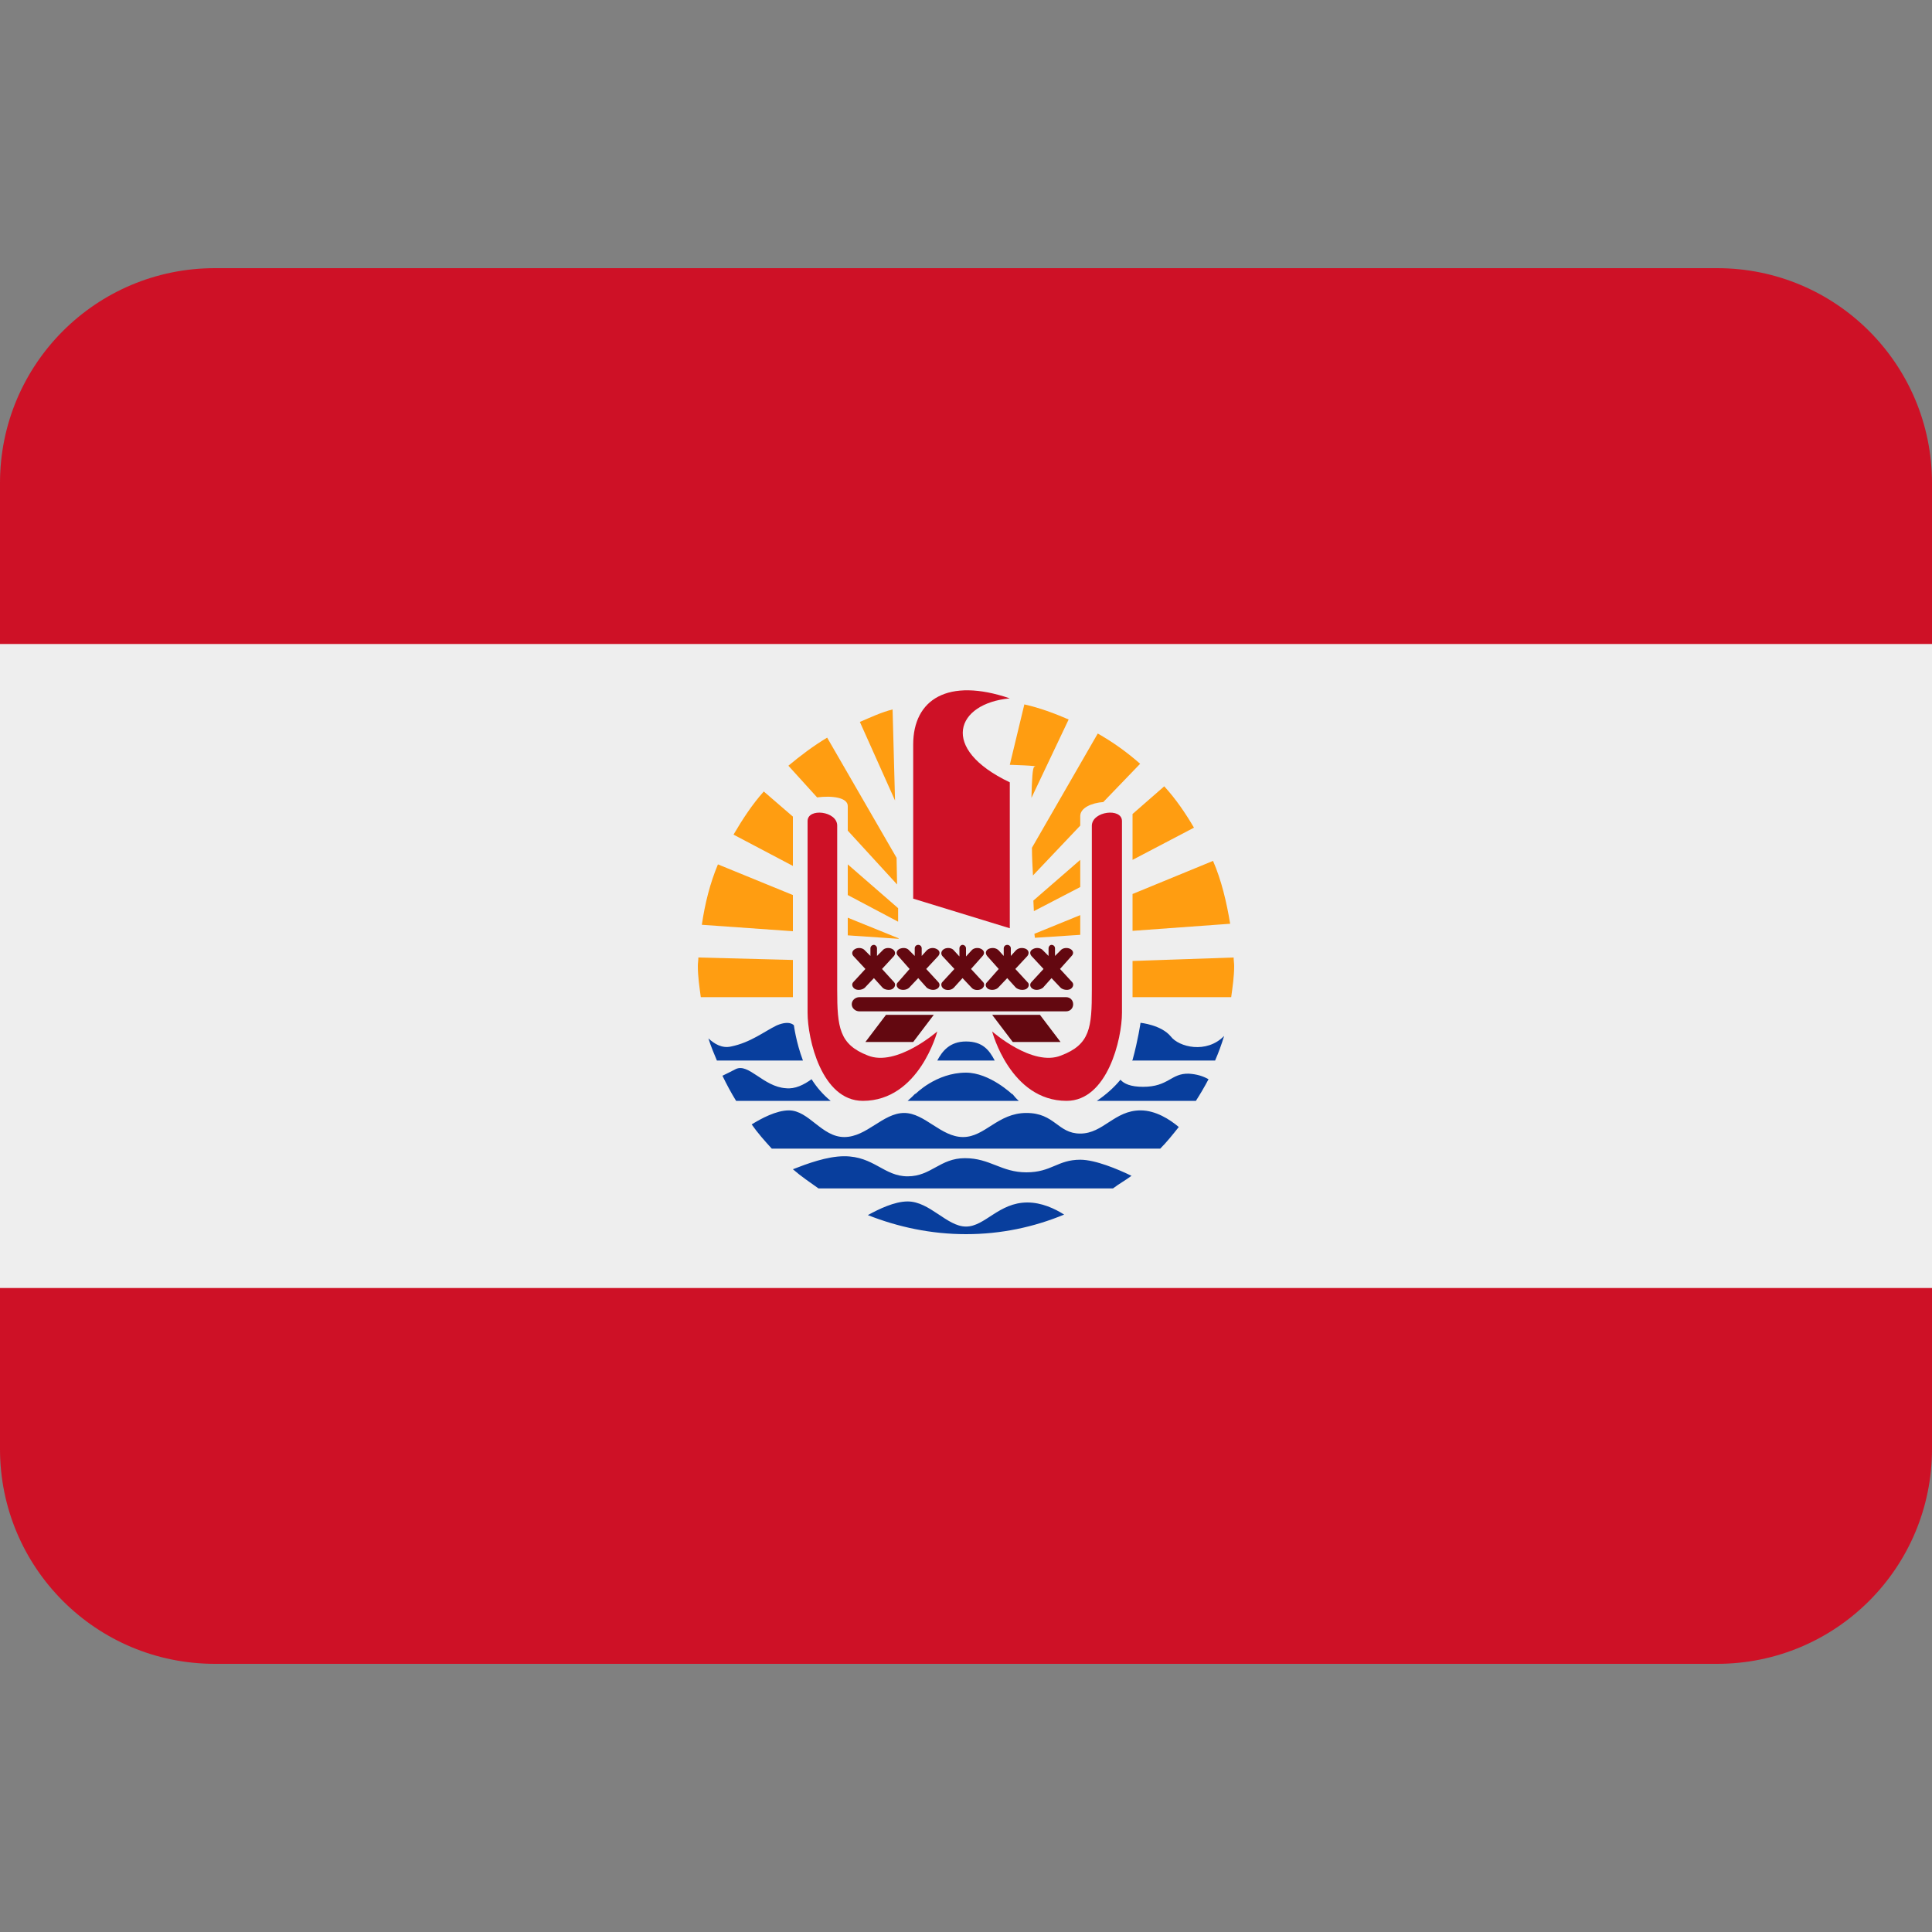 <?xml version="1.0" encoding="UTF-8"?>
<svg xmlns="http://www.w3.org/2000/svg" xmlns:xlink="http://www.w3.org/1999/xlink" width="15pt" height="15pt" viewBox="0 0 15 15" version="1.1">
<rect x="0" y="0" width="15" height="15" fill="#808080" stroke="none"/>
<g id="surface1">
<path style=" stroke:none;fill-rule:nonzero;fill:rgb(80.784%,6.667%,14.902%);fill-opacity:1;" d="M 15 11.25 C 15 12.172 14.254 12.918 13.332 12.918 L 1.668 12.918 C 0.746 12.918 0 12.172 0 11.25 L 0 3.75 C 0 2.828 0.746 2.082 1.668 2.082 L 13.332 2.082 C 14.254 2.082 15 2.828 15 3.75 Z M 15 11.25 "/>
<path style=" stroke:none;fill-rule:nonzero;fill:rgb(93.333%,93.333%,93.333%);fill-opacity:1;" d="M 0 5 L 15 5 L 15 10 L 0 10 Z M 0 5 "/>
<path style=" stroke:none;fill-rule:nonzero;fill:rgb(3.137%,24.314%,61.569%);fill-opacity:1;" d="M 6.234 8.234 C 6.18 8.09 6.164 7.961 6.164 7.961 C 6.164 7.961 6.133 7.918 6.031 7.961 C 5.934 8.008 5.828 8.094 5.676 8.125 C 5.605 8.141 5.547 8.105 5.5 8.062 C 5.52 8.125 5.543 8.18 5.566 8.234 Z M 7.723 8.234 C 7.68 8.152 7.629 8.086 7.5 8.086 C 7.375 8.086 7.316 8.16 7.277 8.234 Z M 9.434 8.234 C 9.461 8.172 9.484 8.109 9.504 8.043 C 9.367 8.184 9.152 8.129 9.09 8.047 C 9.016 7.957 8.855 7.941 8.855 7.941 C 8.855 7.941 8.836 8.074 8.793 8.23 C 8.793 8.23 8.789 8.234 8.789 8.234 Z M 9.285 8.547 C 9.32 8.492 9.352 8.438 9.383 8.379 C 9.34 8.355 9.293 8.34 9.23 8.336 C 9.09 8.332 9.074 8.438 8.875 8.438 C 8.777 8.438 8.727 8.414 8.699 8.383 C 8.652 8.441 8.586 8.5 8.516 8.547 Z M 7.047 8.547 L 7.91 8.547 C 7.891 8.531 7.875 8.512 7.859 8.492 L 7.859 8.496 C 7.859 8.496 7.684 8.328 7.5 8.328 C 7.266 8.328 7.105 8.496 7.105 8.496 L 7.109 8.488 C 7.09 8.508 7.07 8.527 7.047 8.547 Z M 6.449 8.547 C 6.391 8.5 6.34 8.441 6.301 8.379 C 6.242 8.422 6.172 8.457 6.102 8.449 C 5.926 8.438 5.812 8.25 5.711 8.301 C 5.676 8.32 5.641 8.336 5.609 8.352 C 5.641 8.418 5.676 8.484 5.715 8.547 Z M 5.992 8.918 L 9.008 8.918 C 9.059 8.867 9.105 8.809 9.152 8.75 C 9.082 8.691 8.973 8.621 8.855 8.621 C 8.652 8.621 8.566 8.801 8.387 8.801 C 8.211 8.801 8.191 8.641 7.969 8.641 C 7.746 8.641 7.648 8.828 7.477 8.828 C 7.305 8.828 7.18 8.641 7.02 8.641 C 6.855 8.641 6.73 8.828 6.555 8.828 C 6.379 8.828 6.281 8.621 6.125 8.621 C 6.027 8.621 5.91 8.684 5.836 8.73 C 5.883 8.797 5.938 8.859 5.992 8.918 Z M 8.641 9.227 C 8.688 9.191 8.738 9.164 8.785 9.129 C 8.68 9.078 8.504 9.004 8.387 9.004 C 8.211 9.004 8.164 9.102 7.969 9.102 C 7.773 9.102 7.688 8.992 7.492 8.992 C 7.297 8.992 7.23 9.133 7.047 9.133 C 6.863 9.133 6.785 8.977 6.555 8.977 C 6.422 8.977 6.266 9.035 6.156 9.078 C 6.219 9.133 6.289 9.18 6.355 9.227 Z M 7.977 9.336 C 7.754 9.336 7.648 9.523 7.5 9.523 C 7.352 9.523 7.219 9.328 7.047 9.328 C 6.945 9.328 6.824 9.387 6.738 9.434 C 6.973 9.527 7.23 9.582 7.5 9.582 C 7.773 9.582 8.027 9.527 8.262 9.43 C 8.188 9.383 8.086 9.336 7.977 9.336 Z M 7.977 9.336 "/>
<path style=" stroke:none;fill-rule:nonzero;fill:rgb(100%,61.569%,6.667%);fill-opacity:1;" d="M 6.156 6.949 L 5.574 6.711 C 5.512 6.859 5.473 7.016 5.449 7.18 L 6.156 7.23 Z M 6.582 7.125 L 6.582 7.262 L 6.977 7.289 L 6.977 7.285 Z M 8.793 7.227 L 9.551 7.172 C 9.523 7.004 9.484 6.836 9.418 6.684 L 8.793 6.941 Z M 8.387 7.105 L 8.031 7.25 L 8.035 7.281 L 8.387 7.258 Z M 9.039 6.105 L 8.793 6.32 L 8.793 6.676 L 9.27 6.426 C 9.203 6.312 9.129 6.203 9.039 6.105 Z M 8.387 6.676 L 8.023 6.992 L 8.027 7.074 L 8.387 6.887 Z M 6.973 7.051 L 6.582 6.711 L 6.582 6.949 L 6.973 7.156 Z M 6.156 6.34 L 5.93 6.145 C 5.84 6.246 5.766 6.359 5.695 6.48 L 6.156 6.723 Z M 8.387 6.336 C 8.387 6.273 8.473 6.234 8.566 6.227 L 8.852 5.93 C 8.75 5.84 8.641 5.762 8.523 5.695 L 8.012 6.582 C 8.012 6.652 8.016 6.723 8.02 6.797 L 8.387 6.41 Z M 6.582 6.258 L 6.582 6.449 L 6.965 6.867 L 6.961 6.66 L 6.422 5.727 C 6.312 5.793 6.215 5.867 6.121 5.945 L 6.344 6.191 C 6.457 6.176 6.582 6.191 6.582 6.258 Z M 8.008 6.195 L 8.297 5.586 C 8.188 5.539 8.074 5.496 7.953 5.469 L 7.84 5.938 C 7.84 5.938 8.082 5.945 8.031 5.953 C 8.016 5.957 8.012 6.055 8.008 6.195 Z M 6.93 5.508 C 6.84 5.531 6.758 5.57 6.676 5.605 L 6.949 6.215 Z M 6.156 7.453 L 5.422 7.434 C 5.422 7.457 5.418 7.477 5.418 7.5 C 5.418 7.582 5.43 7.66 5.441 7.742 L 6.156 7.742 Z M 8.793 7.742 L 9.559 7.742 C 9.57 7.66 9.582 7.582 9.582 7.5 C 9.582 7.477 9.578 7.457 9.578 7.434 L 8.793 7.461 Z M 8.793 7.742 "/>
<path style=" stroke:none;fill-rule:nonzero;fill:rgb(80.784%,6.667%,14.902%);fill-opacity:1;" d="M 6.27 6.375 L 6.27 7.863 C 6.27 8.066 6.379 8.547 6.699 8.547 C 7.137 8.547 7.277 8.008 7.277 8.008 C 7.277 8.008 6.961 8.285 6.738 8.195 C 6.516 8.109 6.5 7.977 6.5 7.684 L 6.5 6.41 C 6.5 6.297 6.27 6.27 6.27 6.375 Z M 8.711 6.375 L 8.711 7.863 C 8.711 8.066 8.598 8.547 8.281 8.547 C 7.844 8.547 7.703 8.008 7.703 8.008 C 7.703 8.008 8.016 8.285 8.238 8.195 C 8.465 8.109 8.477 7.977 8.477 7.684 L 8.477 6.41 C 8.48 6.297 8.711 6.27 8.711 6.375 Z M 7.84 7.207 L 7.09 6.977 L 7.09 5.781 C 7.09 5.43 7.359 5.258 7.84 5.422 C 7.422 5.461 7.289 5.812 7.84 6.074 Z M 7.84 7.207 "/>
<path style=" stroke:none;fill-rule:nonzero;fill:rgb(38.824%,3.137%,6.275%);fill-opacity:1;" d="M 8.332 7.797 C 8.332 7.828 8.309 7.852 8.277 7.852 L 6.672 7.852 C 6.641 7.852 6.613 7.828 6.613 7.797 C 6.613 7.766 6.641 7.742 6.672 7.742 L 8.277 7.742 C 8.309 7.742 8.332 7.766 8.332 7.797 Z M 7.09 8.09 L 6.719 8.09 L 6.879 7.879 L 7.25 7.879 Z M 7.863 8.09 L 8.234 8.09 L 8.074 7.879 L 7.703 7.879 Z M 6.941 7.625 L 6.848 7.523 L 6.941 7.422 C 6.957 7.402 6.949 7.379 6.926 7.367 C 6.902 7.355 6.867 7.359 6.852 7.379 L 6.809 7.422 L 6.809 7.363 C 6.809 7.348 6.797 7.336 6.785 7.336 C 6.77 7.336 6.758 7.348 6.758 7.363 L 6.758 7.422 L 6.715 7.379 C 6.699 7.359 6.664 7.355 6.641 7.367 C 6.617 7.379 6.609 7.402 6.625 7.422 L 6.719 7.523 L 6.625 7.625 C 6.609 7.641 6.617 7.668 6.641 7.68 C 6.664 7.691 6.699 7.684 6.715 7.668 L 6.785 7.594 L 6.852 7.668 C 6.867 7.684 6.902 7.691 6.926 7.68 C 6.949 7.668 6.957 7.641 6.941 7.625 Z M 7.285 7.625 L 7.191 7.523 L 7.285 7.422 C 7.301 7.402 7.297 7.379 7.27 7.367 C 7.246 7.355 7.215 7.359 7.195 7.379 L 7.156 7.422 L 7.156 7.363 C 7.156 7.348 7.145 7.336 7.129 7.336 C 7.113 7.336 7.102 7.348 7.102 7.363 L 7.102 7.422 L 7.059 7.379 C 7.043 7.359 7.012 7.355 6.984 7.367 C 6.961 7.379 6.953 7.402 6.973 7.422 L 7.062 7.523 L 6.973 7.625 C 6.953 7.641 6.961 7.668 6.984 7.68 C 7.012 7.691 7.043 7.684 7.059 7.668 L 7.129 7.594 L 7.195 7.668 C 7.215 7.684 7.246 7.691 7.27 7.68 C 7.297 7.668 7.301 7.641 7.285 7.625 Z M 7.633 7.625 L 7.539 7.523 L 7.629 7.422 C 7.648 7.402 7.641 7.379 7.617 7.367 C 7.594 7.355 7.559 7.359 7.543 7.379 L 7.5 7.426 L 7.5 7.363 C 7.5 7.348 7.488 7.336 7.473 7.336 C 7.461 7.336 7.449 7.348 7.449 7.363 L 7.449 7.426 L 7.406 7.379 C 7.391 7.359 7.355 7.355 7.332 7.367 C 7.309 7.379 7.301 7.402 7.316 7.422 L 7.41 7.523 L 7.316 7.625 C 7.301 7.641 7.309 7.668 7.332 7.68 C 7.355 7.691 7.387 7.688 7.406 7.668 L 7.473 7.594 L 7.543 7.668 C 7.559 7.688 7.594 7.691 7.617 7.68 C 7.641 7.668 7.648 7.641 7.633 7.625 Z M 7.977 7.625 L 7.883 7.523 L 7.977 7.422 C 7.992 7.402 7.988 7.379 7.965 7.367 C 7.938 7.355 7.906 7.359 7.887 7.379 L 7.848 7.422 L 7.848 7.363 C 7.848 7.348 7.836 7.336 7.82 7.336 C 7.805 7.336 7.793 7.348 7.793 7.363 L 7.793 7.422 L 7.754 7.379 C 7.734 7.359 7.703 7.355 7.676 7.367 C 7.652 7.379 7.648 7.402 7.664 7.422 L 7.754 7.523 L 7.664 7.625 C 7.645 7.641 7.652 7.668 7.676 7.68 C 7.703 7.691 7.734 7.684 7.75 7.668 L 7.82 7.594 L 7.887 7.668 C 7.906 7.684 7.938 7.691 7.965 7.68 C 7.988 7.668 7.996 7.641 7.977 7.625 Z M 8.324 7.625 L 8.23 7.523 L 8.32 7.422 C 8.34 7.402 8.332 7.379 8.309 7.367 C 8.285 7.355 8.25 7.359 8.234 7.379 L 8.191 7.422 L 8.191 7.363 C 8.191 7.348 8.18 7.336 8.164 7.336 C 8.152 7.336 8.141 7.348 8.141 7.363 L 8.141 7.422 L 8.098 7.379 C 8.082 7.359 8.047 7.355 8.023 7.367 C 7.996 7.379 7.992 7.402 8.008 7.422 L 8.102 7.523 L 8.008 7.625 C 7.992 7.641 7.996 7.668 8.023 7.68 C 8.047 7.691 8.078 7.684 8.098 7.668 L 8.164 7.594 L 8.234 7.668 C 8.25 7.684 8.285 7.691 8.309 7.68 C 8.332 7.668 8.34 7.641 8.324 7.625 Z M 8.324 7.625 "/>
</g>
</svg>
